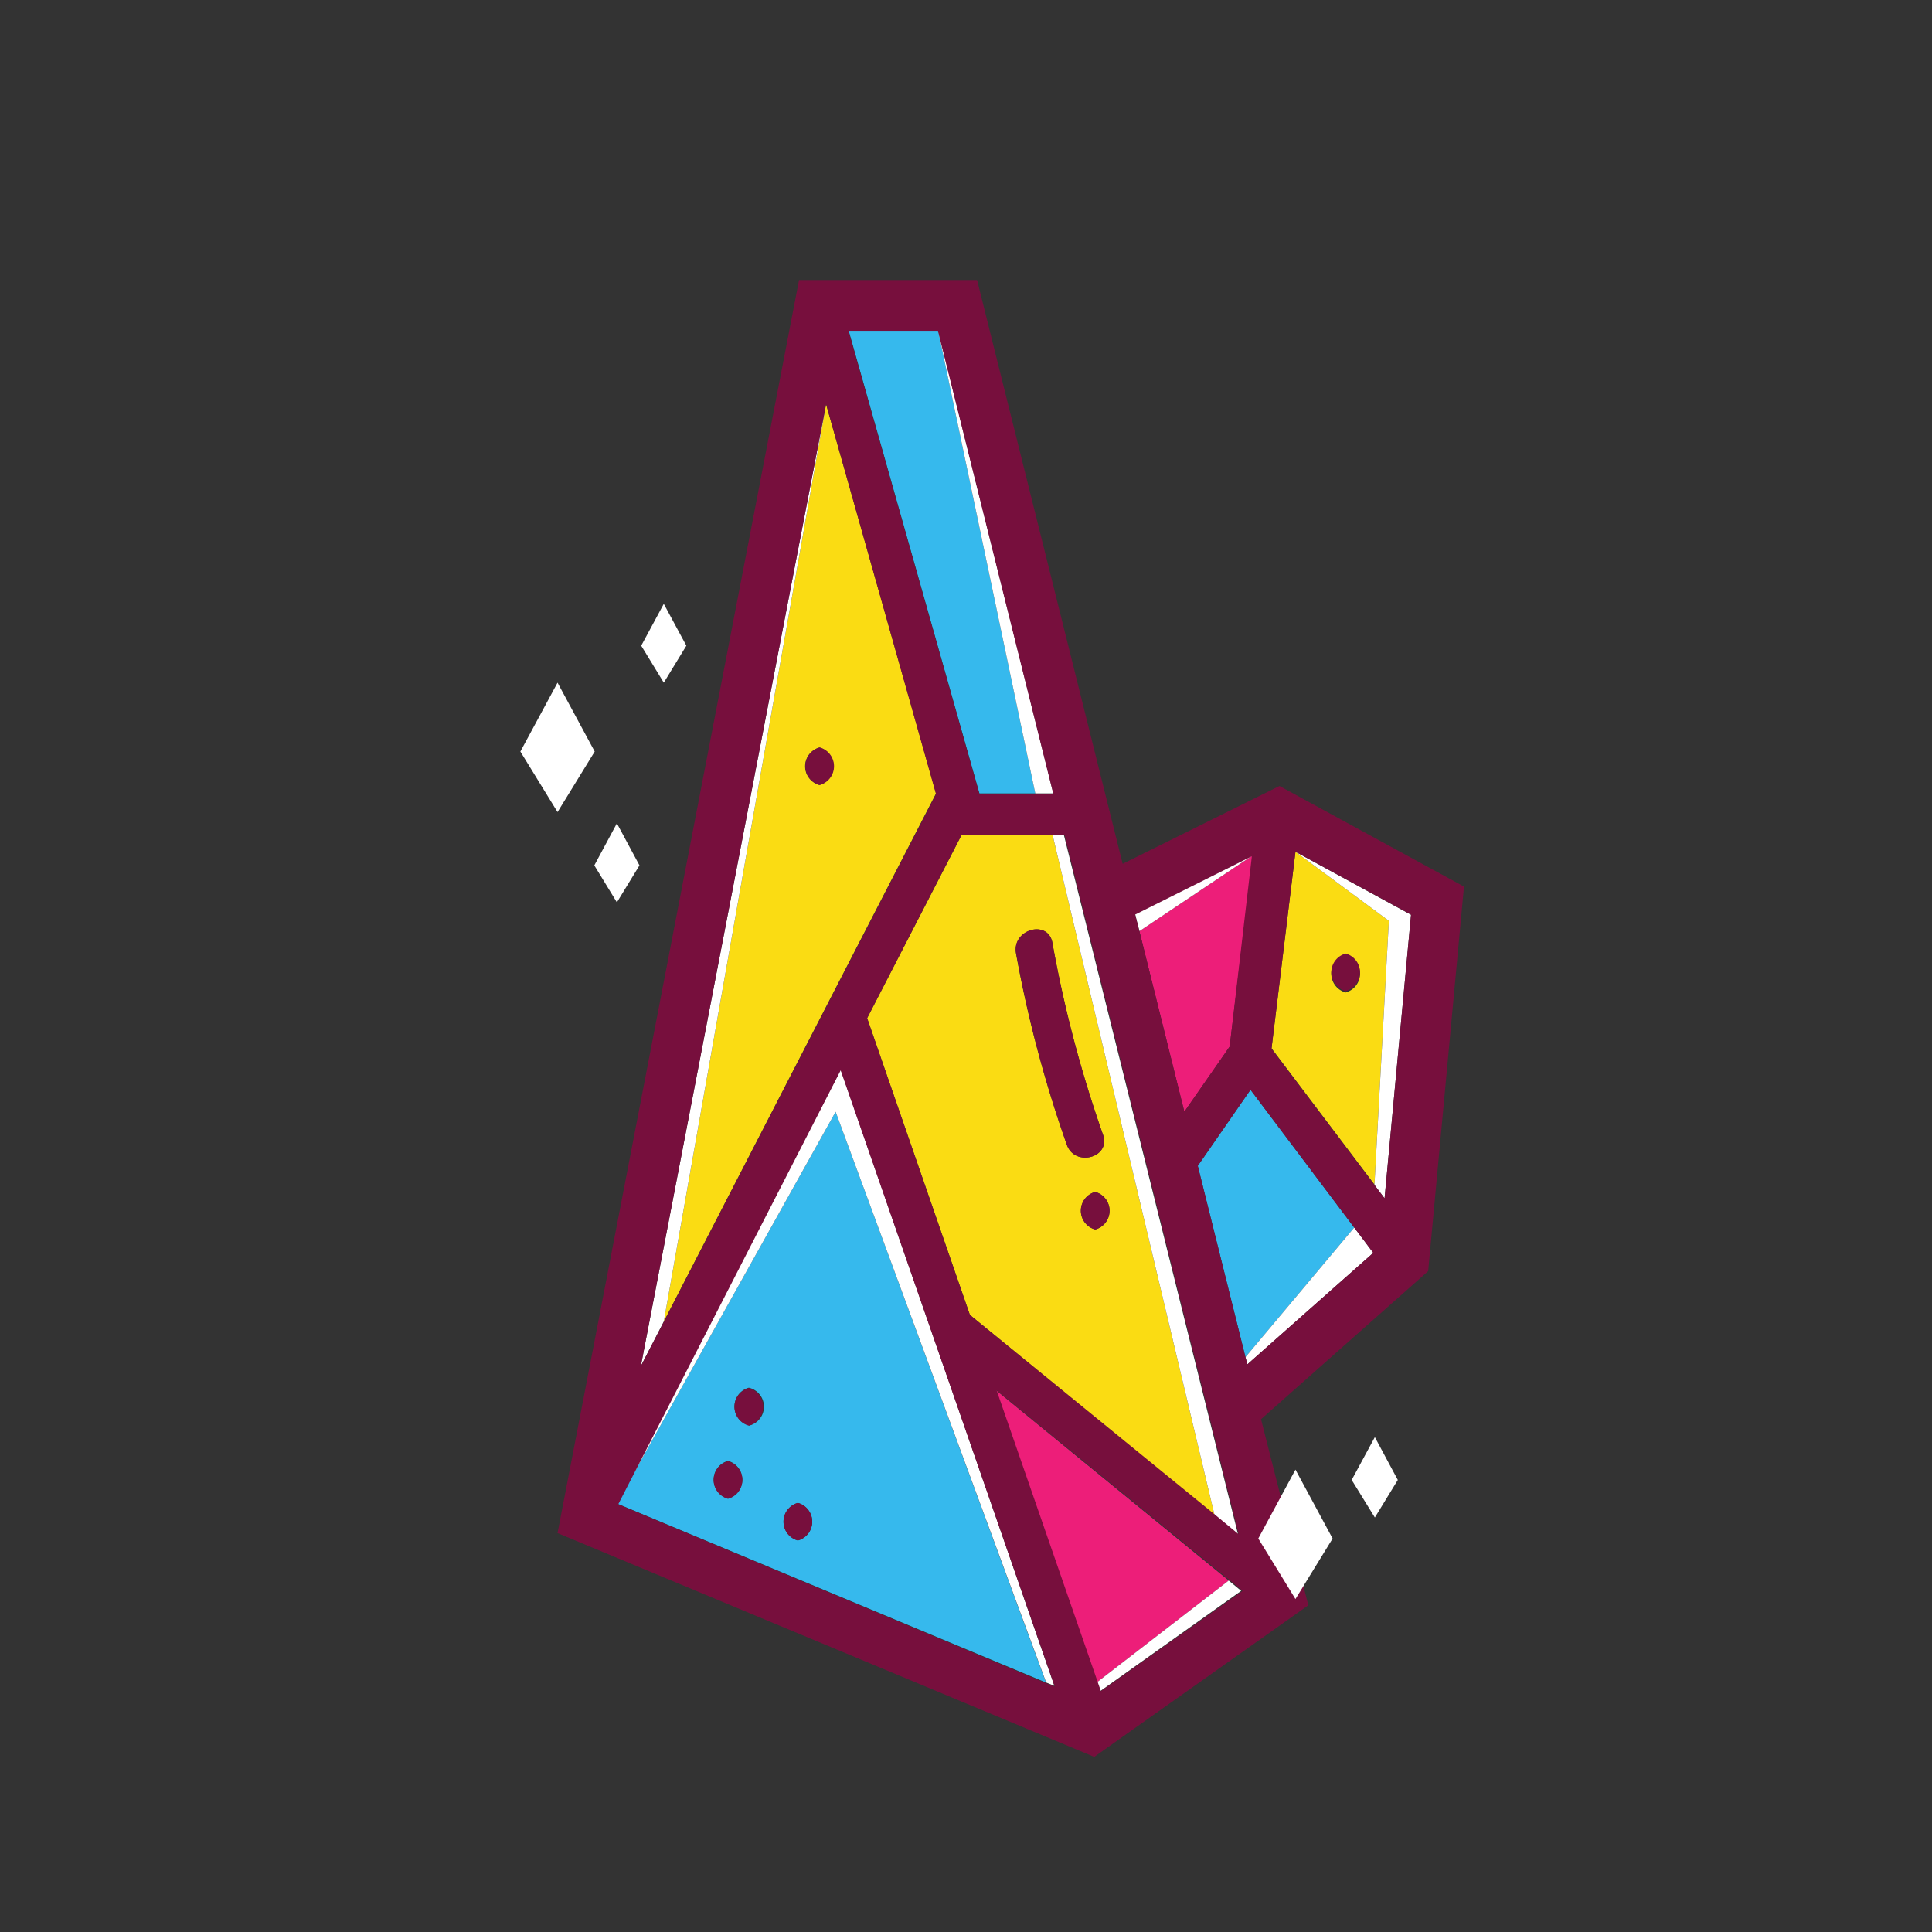 <svg xmlns="http://www.w3.org/2000/svg" viewBox="0 0 99.28 99.28"><rect x="0" y="0" width="99.28" height="99.28" fill="#333333" stroke="none"/><defs><style>.f5a68a09-e751-45b7-9988-4e76ccfdfb13{fill:none;}.e76396fe-7247-468c-93eb-da4ea2ec99b3{fill:#fadc13;}.e72611f2-33f4-4614-90ac-2f3e8d6c12f4{fill:#36b9ed;}.a072da24-4030-4464-a502-a78e67289785{fill:#ed1e79;}.e04fd832-2038-4823-91ac-436062131b67{fill:#fff;}.f899e5f6-59ea-49a7-9d55-79ea37ac49f6{fill:#770f3d;}</style></defs><title>gem4</title><g id="a4bc538b-4f4a-4aae-b18c-4db672ee42f0" data-name="Layer 2"><g id="a03ac5bc-6da1-419f-9e40-11b78a27c364" data-name="Layer 7"><rect class="f5a68a09-e751-45b7-9988-4e76ccfdfb13" width="99.28" height="99.28"/><path class="e76396fe-7247-468c-93eb-da4ea2ec99b3" d="M71.37,47.32l-4.8-3.55-1.23,10.1,5.29,7ZM69.15,51a1,1,0,0,1,0-1.93A1,1,0,0,1,69.15,51Z"/><polygon class="e72611f2-33f4-4614-90ac-2f3e8d6c12f4" points="53.2 40.77 48.2 16.95 43.6 16.95 50.33 40.77 53.2 40.77"/><path class="e72611f2-33f4-4614-90ac-2f3e8d6c12f4" d="M42.94,57.13,31.7,77.26l22.05,9.2ZM37.41,77a1,1,0,0,1,0-1.93A1,1,0,0,1,37.41,77Zm1.07-3.76a1,1,0,0,1,0-1.93A1,1,0,0,1,38.48,73.26ZM41,79.16a1,1,0,0,1,0-1.93A1,1,0,0,1,41,79.16Z"/><polygon class="a072da24-4030-4464-a502-a78e67289785" points="51.18 71.44 56.38 86.44 63.14 81.22 51.18 71.44"/><polygon class="e72611f2-33f4-4614-90ac-2f3e8d6c12f4" points="61.55 59.91 64 69.74 69.59 63.08 64.26 56 61.55 59.91"/><path class="e76396fe-7247-468c-93eb-da4ea2ec99b3" d="M48.1,40.77l-5.65-20L34.11,67.91Zm-6-2.36a1,1,0,0,1,0,1.93A1,1,0,0,1,42.12,38.41Z"/><polygon class="a072da24-4030-4464-a502-a78e67289785" points="60.86 57.13 63.19 53.78 64.38 43.95 58.55 47.85 60.86 57.13"/><path class="e76396fe-7247-468c-93eb-da4ea2ec99b3" d="M44.56,52.32l5.28,15.25L62.41,77.85,54.09,42.91H49.41ZM56.28,63.18a1,1,0,0,1,0-1.93A1,1,0,0,1,56.28,63.18Zm-2.2-14.73a63.33,63.33,0,0,0,2.6,9.86c.42,1.18-1.45,1.68-1.86.51A63.36,63.36,0,0,1,52.21,49C52,47.75,53.86,47.23,54.08,48.45Z"/><polygon class="e04fd832-2038-4823-91ac-436062131b67" points="34.11 67.91 42.45 20.77 32.93 70.2 34.11 67.91"/><polygon class="e04fd832-2038-4823-91ac-436062131b67" points="54.13 40.77 48.2 16.95 53.2 40.77 54.13 40.77"/><polygon class="e04fd832-2038-4823-91ac-436062131b67" points="56.38 86.44 56.54 86.9 63.78 81.75 63.14 81.22 56.38 86.44"/><polygon class="e04fd832-2038-4823-91ac-436062131b67" points="63.62 78.85 54.67 42.91 54.09 42.91 62.41 77.85 63.62 78.85"/><polygon class="e04fd832-2038-4823-91ac-436062131b67" points="53.76 86.46 54.18 86.63 43.2 54.96 31.7 77.26 42.94 57.13 53.76 86.46"/><polygon class="e04fd832-2038-4823-91ac-436062131b67" points="70.63 60.89 71.15 61.58 72.51 47.01 66.57 43.77 71.37 47.32 70.63 60.89"/><polygon class="e04fd832-2038-4823-91ac-436062131b67" points="64.1 70.11 70.57 64.38 69.59 63.08 64 69.74 64.1 70.11"/><polygon class="e04fd832-2038-4823-91ac-436062131b67" points="58.55 47.85 64.38 43.95 58.33 46.97 58.55 47.85"/><path class="f899e5f6-59ea-49a7-9d55-79ea37ac49f6" d="M75.23,45.56l-9.48-5.17-8.06,4-7.48-30H41.06L28.65,78.78l27.58,11.5,11-7.79L64.8,72.93l8.59-7.61Zm-8.66-1.79L72.51,47,71.15,61.58l-.52-.69-5.29-7Zm-10,43.13-.16-.46-5.2-15,12,9.78.64.53Zm-2.45-44h.58l8.95,35.94-1.21-1L49.84,67.57,44.56,52.32l4.85-9.41ZM70.57,64.38,64.1,70.11l-.1-.37-2.45-9.83L64.26,56l5.33,7.08Zm-7.38-10.6-2.33,3.35-2.31-9.28L58.33,47l6-3ZM48.2,17l5.93,23.81h-3.8L43.6,17Zm-.1,23.81-14,27.14L32.93,70.2l9.52-49.43ZM43.2,55l11,31.67-.43-.17-22-9.2Z"/><path class="f899e5f6-59ea-49a7-9d55-79ea37ac49f6" d="M54.82,58.82c.41,1.17,2.28.67,1.86-.51a63.33,63.33,0,0,1-2.6-9.86c-.22-1.22-2.08-.7-1.87.51A63.36,63.36,0,0,0,54.82,58.82Z"/><path class="f899e5f6-59ea-49a7-9d55-79ea37ac49f6" d="M56.28,63.18a1,1,0,0,0,0-1.93A1,1,0,0,0,56.28,63.18Z"/><path class="f899e5f6-59ea-49a7-9d55-79ea37ac49f6" d="M37.41,75.09a1,1,0,0,0,0,1.93A1,1,0,0,0,37.41,75.09Z"/><path class="f899e5f6-59ea-49a7-9d55-79ea37ac49f6" d="M38.48,71.33a1,1,0,0,0,0,1.93A1,1,0,0,0,38.48,71.33Z"/><path class="f899e5f6-59ea-49a7-9d55-79ea37ac49f6" d="M41,77.23a1,1,0,0,0,0,1.93A1,1,0,0,0,41,77.23Z"/><path class="f899e5f6-59ea-49a7-9d55-79ea37ac49f6" d="M69.15,49a1,1,0,0,0,0,1.93A1,1,0,0,0,69.15,49Z"/><path class="f899e5f6-59ea-49a7-9d55-79ea37ac49f6" d="M42.12,40.34a1,1,0,0,0,0-1.93A1,1,0,0,0,42.12,40.34Z"/><polygon class="e04fd832-2038-4823-91ac-436062131b67" points="28.65 35.08 26.74 38.62 28.65 41.73 30.56 38.62 28.65 35.08"/><polygon class="e04fd832-2038-4823-91ac-436062131b67" points="66.57 75.52 64.66 79.06 66.57 82.17 68.48 79.06 66.57 75.52"/><polygon class="e04fd832-2038-4823-91ac-436062131b67" points="70.65 73.85 69.46 76.05 70.65 77.98 71.83 76.05 70.65 73.85"/><polygon class="e04fd832-2038-4823-91ac-436062131b67" points="31.7 42.31 30.54 44.47 31.7 46.37 32.86 44.47 31.7 42.31"/><polygon class="e04fd832-2038-4823-91ac-436062131b67" points="34.11 31.03 32.95 33.18 34.11 35.08 35.27 33.18 34.11 31.03"/></g></g></svg>